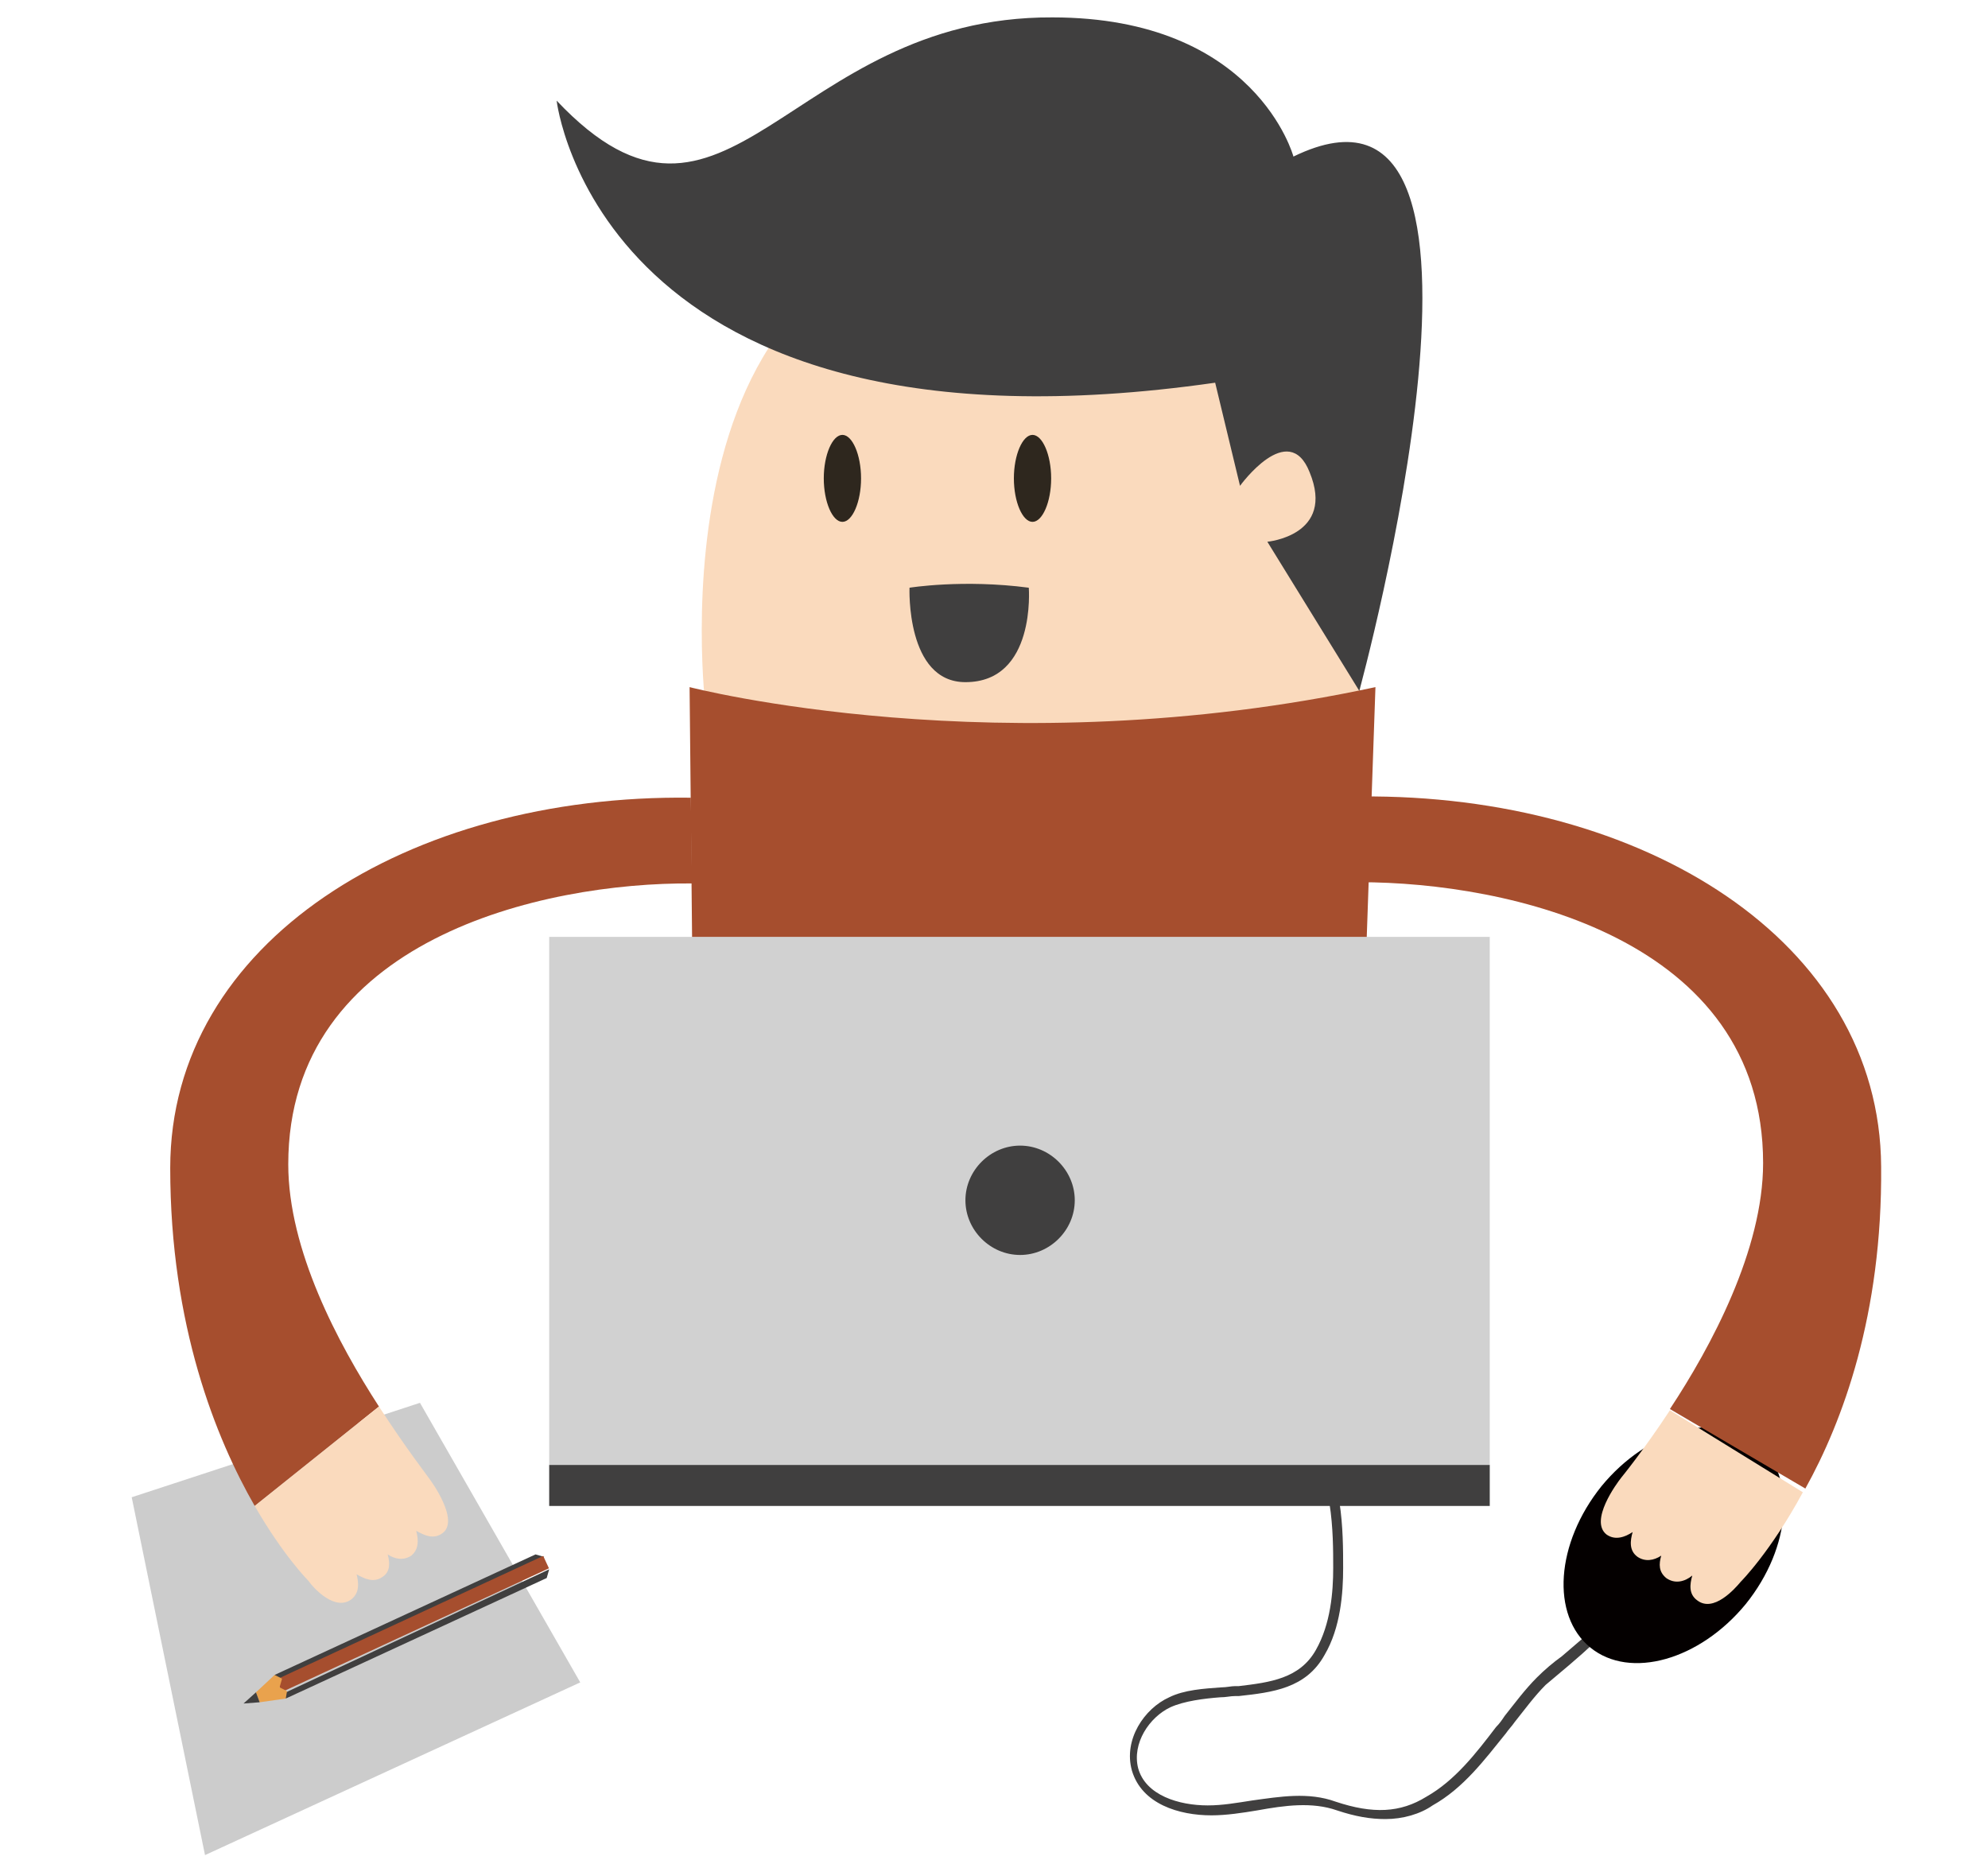 <?xml version="1.0" encoding="utf-8"?>
<!-- Generator: Adobe Illustrator 24.0.2, SVG Export Plug-In . SVG Version: 6.00 Build 0)  -->
<svg version="1.1" id="圖層_1" xmlns="http://www.w3.org/2000/svg" xmlns:xlink="http://www.w3.org/1999/xlink" x="0px" y="0px"
	 viewBox="0 0 160 150" style="enable-background:new 0 0 160 150;" xml:space="preserve">
<style type="text/css">
	.st0{fill:#D1D1D1;}
	.st1{fill:#403F3F;}
	.st2{fill:#CCCCCC;}
	.st3{fill:#A64E2E;}
	.st4{fill:#E9A24D;}
	.st5{fill:#040000;}
	.st6{fill:#FADABD;}
	.st7{fill:#2E271E;}
</style>
<g>
	<g>
		<rect x="44.2" y="75.4" class="st0" width="75.7" height="42.5"/>
	</g>
	<g>
		<path class="st1" d="M86.5,96.6c0,2.4-2,4.4-4.4,4.4c-2.4,0-4.4-2-4.4-4.4c0-2.4,2-4.4,4.4-4.4C84.5,92.2,86.5,94.2,86.5,96.6z"/>
	</g>
	<g>
		<rect x="44.2" y="117.9" class="st1" width="75.7" height="3.3"/>
	</g>
	<g>
		<polygon class="st2" points="16.5,149.3 46.7,135.4 33.8,112.9 10.6,120.5 		"/>
	</g>
	<g>
		<g>
			<g>
				<polygon class="st1" points="44.2,126.3 22.8,136.3 23,136.7 44,127 				"/>
			</g>
			<g>
				<polygon class="st1" points="43.1,125.1 22.1,134.8 22.3,135.3 43.8,125.3 				"/>
			</g>
			<g>
				
					<rect x="21.4" y="130.2" transform="matrix(0.907 -0.42 0.42 0.907 -51.871 26.073)" class="st3" width="23.7" height="1.1"/>
			</g>
		</g>
		<g>
			<g>
				<polygon class="st4" points="23,136.7 23.1,136.1 22.5,135.8 22.7,135.1 22.1,134.8 20.6,136.2 20.9,137 				"/>
			</g>
			<g>
				<polygon class="st1" points="20.9,137 20.6,136.2 19.6,137.1 				"/>
			</g>
		</g>
	</g>
	<g>
		<path class="st1" d="M111.5,146.4c-1.2,0-2.4-0.2-3.9-0.7c-2-0.7-4.2-0.4-6.4,0c-1.2,0.2-2.5,0.4-3.7,0.4c0,0,0,0,0,0
			c-2.6,0-5.6-0.9-6.4-3.6c-0.7-2.5,1-5,3-5.9c1.2-0.6,2.8-0.7,4.2-0.8c0.4,0,0.8-0.1,1.1-0.1l0.3,0c2.5-0.3,4.9-0.6,6.2-2.9
			c1.2-2.1,1.4-4.7,1.4-6.6c0-1.4,0-3.3-0.3-5.2l0.8-0.1c0.3,1.9,0.3,3.9,0.3,5.3c0,2-0.2,4.8-1.5,7c-1.5,2.7-4.2,3-6.9,3.3l-0.3,0
			c-0.4,0-0.7,0.1-1.2,0.1c-1.3,0.1-2.9,0.3-4,0.8c-1.7,0.8-3.1,2.9-2.6,4.9c0.6,2.2,3.3,3,5.6,3c0,0,0,0,0,0c1.2,0,2.3-0.2,3.6-0.4
			c2.2-0.3,4.5-0.7,6.7,0.1c3,1,5.2,0.9,7.3-0.4c2.3-1.3,4-3.5,5.6-5.6c0.3-0.3,0.5-0.6,0.7-0.9c0.8-1,1.6-2.1,2.6-3.1
			c0.6-0.6,1.3-1.2,2-1.7c0.7-0.6,1.4-1.2,2.1-1.8l0.6,0.6c-0.7,0.7-1.4,1.3-2.1,1.9c-0.6,0.5-1.3,1.1-1.9,1.6c-0.9,0.9-1.7,2-2.5,3
			c-0.2,0.3-0.5,0.6-0.7,0.9c-1.7,2.1-3.4,4.4-5.9,5.8C114.3,146,112.9,146.4,111.5,146.4L111.5,146.4z"/>
	</g>
	<g>
		<path class="st5" d="M140.5,129.1c-3.7,4.5-9.3,6.1-12.5,3.5c-3.2-2.6-2.8-8.4,0.9-13c3.7-4.5,9.3-6.1,12.5-3.5
			C144.6,118.7,144.2,124.5,140.5,129.1z"/>
	</g>
	<g>
		<path class="st6" d="M56.8,57.1c0,0-5.2-41.2,26.2-38.4c30.6,2.8,26.3,39.2,26.3,39.2S81.5,63.7,56.8,57.1z"/>
	</g>
	<g>
		<path class="st3" d="M55.7,75.4l-0.2-20.1c0,0,25,6.5,55.2,0l-0.7,20.1H55.7z"/>
	</g>
	<g>
		<path class="st1" d="M44.8,8.1c0,0,3.4,29.8,53,22.7l2,8.3c0,0,3.9-5.4,5.6-1.1c2.1,5.1-3.4,5.6-3.4,5.6l7.4,12
			c0,0,14.4-52.6-5.3-43c0,0-3-11.2-19.4-11.2C63.4,1.3,58.5,22.6,44.8,8.1z"/>
	</g>
	<g>
		<path class="st1" d="M73.2,47.3c0,0,4.3-0.7,9.6,0c0,0,0.6,7.6-5.1,7.6C72.9,54.9,73.2,47.3,73.2,47.3z"/>
	</g>
	<g>
		<g>
			<path class="st3" d="M23.2,93.7c0-18.1,20.5-22.7,32.5-22.6l-0.1-6.9c-22.7-0.3-41.9,11.6-41.9,29.8c0,12.7,3.7,21.8,6.8,27.2
				l10-8C27.2,108.1,23.2,100.6,23.2,93.7z"/>
		</g>
		<g>
			<path class="st6" d="M30.5,113.2l-10,8c2.3,4,4.3,6,4.3,6c0.5,0.7,2.2,2.5,3.5,1.5c0.6-0.5,0.6-1.2,0.4-2
				c0.7,0.4,1.4,0.7,2.1,0.2c0.6-0.4,0.6-1.1,0.4-1.8c0.6,0.4,1.3,0.5,1.9,0.1c0.6-0.5,0.6-1.2,0.4-2c0.7,0.4,1.4,0.7,2.1,0.2
				c1.4-1-0.8-4.1-1.2-4.6C34.5,118.9,32.7,116.6,30.5,113.2z"/>
		</g>
	</g>
	<g>
		<g>
			<path class="st6" d="M134.4,113.5c-2.1,3.2-3.9,5.4-3.9,5.4c-0.4,0.5-2.6,3.5-1.2,4.6c0.7,0.5,1.5,0.2,2.1-0.2
				c-0.2,0.7-0.3,1.5,0.4,2c0.6,0.4,1.3,0.3,1.9-0.1c-0.2,0.7-0.2,1.3,0.4,1.8c0.7,0.5,1.5,0.3,2.1-0.2c-0.2,0.7-0.3,1.5,0.4,2
				c1.3,1,3-0.9,3.5-1.5c0,0,2.4-2.4,5-7.2L134.4,113.5z"/>
		</g>
		<g>
			<path class="st3" d="M151.4,93.9c-0.1-18.2-19.2-30-41.9-29.8l-0.1,6.9c12,0,32.5,4.5,32.5,22.6c0,7-4.2,14.8-7.5,19.8l10.9,6.4
				C148.3,114.4,151.5,105.8,151.4,93.9z"/>
		</g>
	</g>
	<path class="st7" d="M84.6,38.5c0,1.9-0.7,3.5-1.5,3.5c-0.8,0-1.5-1.6-1.5-3.5c0-1.9,0.7-3.5,1.5-3.5C83.9,35,84.6,36.6,84.6,38.5z
		"/>
	<path class="st7" d="M69.3,38.5c0,1.9-0.7,3.5-1.5,3.5c-0.8,0-1.5-1.6-1.5-3.5c0-1.9,0.7-3.5,1.5-3.5C68.6,35,69.3,36.6,69.3,38.5z
		"/>
</g>
</svg>
